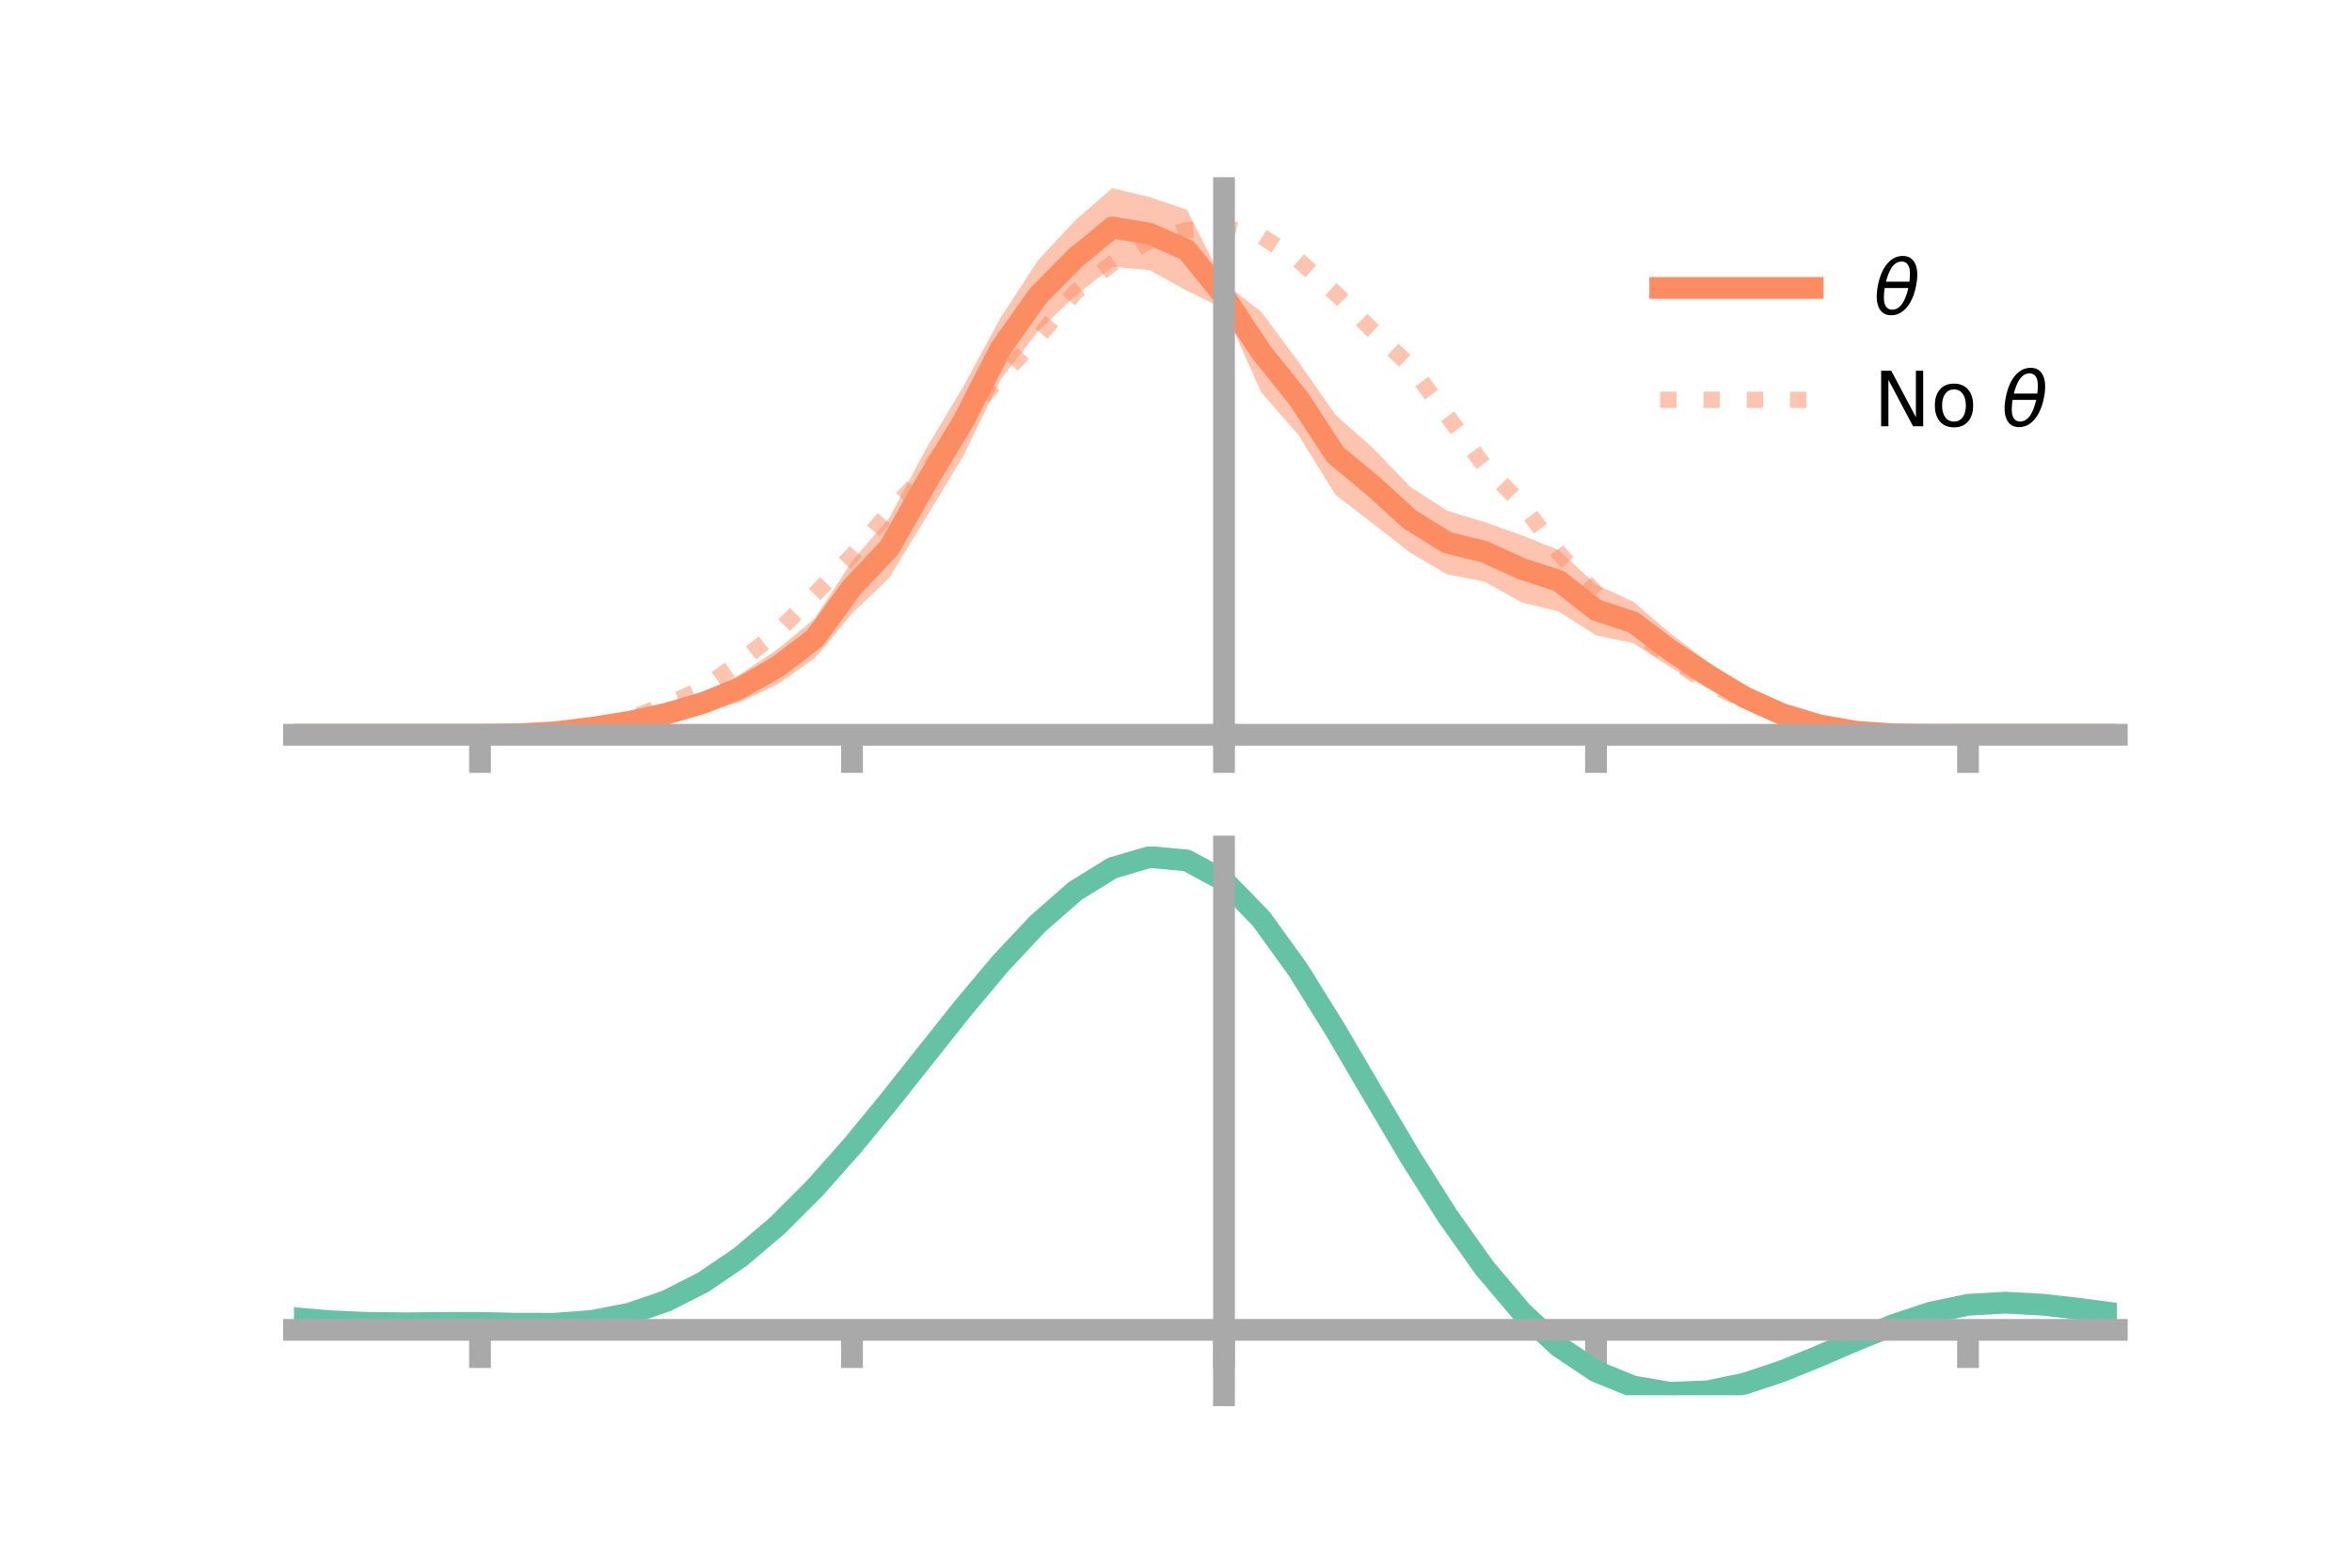<?xml version="1.0" encoding="utf-8" standalone="no"?>
<!DOCTYPE svg PUBLIC "-//W3C//DTD SVG 1.1//EN"
  "http://www.w3.org/Graphics/SVG/1.1/DTD/svg11.dtd">
<!-- Created with matplotlib (https://matplotlib.org/) -->
<svg height="144pt" version="1.1" viewBox="0 0 216 144" width="216pt" xmlns="http://www.w3.org/2000/svg" xmlns:xlink="http://www.w3.org/1999/xlink">
 <defs>
  <style type="text/css">*{stroke-linecap:butt;stroke-linejoin:round;}</style>
 </defs>
 <g id="figure_1">
  <g id="patch_1">
   <path d="M 0 144 
L 216 144 
L 216 0 
L 0 0 
z
" style="fill:none;"/>
  </g>
  <g id="axes_1">
   <g id="patch_2">
    <path d="M 27 67.68 
L 194.4 67.68 
L 194.4 17.28 
L 27 17.28 
z
" style="fill:none;"/>
   </g>
   <g id="PolyCollection_1">
    <path clip-path="url(#pb12c974042)" d="M 27 67.492 
L 27 67.492 
L 30.416 67.492 
L 33.833 67.492 
L 37.249 67.492 
L 40.665 67.492 
L 44.082 67.491 
L 47.498 67.371 
L 50.914 67.057 
L 54.331 66.505 
L 57.747 65.851 
L 61.163 64.836 
L 64.58 63.644 
L 67.996 61.919 
L 71.412 59.626 
L 74.829 56.805 
L 78.245 51.548 
L 81.661 47.567 
L 85.078 41.163 
L 88.494 35.449 
L 91.91 29.151 
L 95.327 23.911 
L 98.743 20.244 
L 102.159 17.28 
L 105.576 18.113 
L 108.992 19.253 
L 112.408 25.985 
L 115.824 28.644 
L 119.241 33.229 
L 122.657 38.121 
L 126.073 41.142 
L 129.49 44.7 
L 132.906 46.917 
L 136.322 47.948 
L 139.739 49.161 
L 143.155 50.532 
L 146.571 53.706 
L 149.988 55.256 
L 153.404 58.182 
L 156.82 60.766 
L 160.237 63.039 
L 163.653 64.861 
L 167.069 66.143 
L 170.486 66.872 
L 173.902 67.231 
L 177.318 67.421 
L 180.735 67.492 
L 184.151 67.492 
L 187.567 67.492 
L 190.984 67.492 
L 194.4 67.492 
L 194.4 67.492 
L 194.4 67.492 
L 190.984 67.492 
L 187.567 67.492 
L 184.151 67.492 
L 180.735 67.492 
L 177.318 67.58 
L 173.902 67.68 
L 170.486 67.573 
L 167.069 67.101 
L 163.653 66.323 
L 160.237 65.067 
L 156.82 63.24 
L 153.404 61.295 
L 149.988 59.076 
L 146.571 58.362 
L 143.155 56.174 
L 139.739 55.331 
L 136.322 53.418 
L 132.906 52.764 
L 129.49 50.754 
L 126.073 48.083 
L 122.657 45.463 
L 119.241 39.951 
L 115.824 36.035 
L 112.408 28.377 
L 108.992 26.693 
L 105.576 24.815 
L 102.159 24.511 
L 98.743 27.166 
L 95.327 30.437 
L 91.91 34.838 
L 88.494 41.844 
L 85.078 47.487 
L 81.661 53.094 
L 78.245 56.36 
L 74.829 60.464 
L 71.412 62.86 
L 67.996 64.469 
L 64.58 65.49 
L 61.163 66.291 
L 57.747 66.781 
L 54.331 67.207 
L 50.914 67.487 
L 47.498 67.528 
L 44.082 67.492 
L 40.665 67.492 
L 37.249 67.492 
L 33.833 67.492 
L 30.416 67.492 
L 27 67.492 
z
" style="fill:#fc8d62;fill-opacity:0.5;"/>
   </g>
   <g id="matplotlib.axis_1">
    <g id="xtick_1">
     <g id="line2d_1">
      <defs>
       <path d="M 0 0 
L 0 3.5 
" id="m5af7ff5fb0" style="stroke:#a9a9a9;stroke-width:2;"/>
      </defs>
      <g>
       <use style="fill:#a9a9a9;stroke:#a9a9a9;stroke-width:2;" x="44.082" xlink:href="#m5af7ff5fb0" y="67.492"/>
      </g>
     </g>
    </g>
    <g id="xtick_2">
     <g id="line2d_2">
      <g>
       <use style="fill:#a9a9a9;stroke:#a9a9a9;stroke-width:2;" x="78.245" xlink:href="#m5af7ff5fb0" y="67.492"/>
      </g>
     </g>
    </g>
    <g id="xtick_3">
     <g id="line2d_3">
      <g>
       <use style="fill:#a9a9a9;stroke:#a9a9a9;stroke-width:2;" x="112.408" xlink:href="#m5af7ff5fb0" y="67.492"/>
      </g>
     </g>
    </g>
    <g id="xtick_4">
     <g id="line2d_4">
      <g>
       <use style="fill:#a9a9a9;stroke:#a9a9a9;stroke-width:2;" x="146.571" xlink:href="#m5af7ff5fb0" y="67.492"/>
      </g>
     </g>
    </g>
    <g id="xtick_5">
     <g id="line2d_5">
      <g>
       <use style="fill:#a9a9a9;stroke:#a9a9a9;stroke-width:2;" x="180.735" xlink:href="#m5af7ff5fb0" y="67.492"/>
      </g>
     </g>
    </g>
   </g>
   <g id="matplotlib.axis_2"/>
   <g id="line2d_6">
    <path clip-path="url(#pb12c974042)" d="M 27 67.492 
L 30.416 67.492 
L 33.833 67.492 
L 37.249 67.492 
L 40.665 67.492 
L 44.082 67.492 
L 47.498 67.45 
L 50.914 67.272 
L 54.331 66.856 
L 57.747 66.316 
L 61.163 65.563 
L 64.58 64.567 
L 67.996 63.194 
L 71.412 61.243 
L 74.829 58.634 
L 78.245 53.954 
L 81.661 50.33 
L 85.078 44.325 
L 88.494 38.646 
L 91.91 31.995 
L 95.327 27.174 
L 98.743 23.705 
L 102.159 20.895 
L 105.576 21.464 
L 108.992 22.973 
L 112.408 27.181 
L 115.824 32.339 
L 119.241 36.59 
L 122.657 41.792 
L 126.073 44.613 
L 129.49 47.727 
L 132.906 49.841 
L 136.322 50.683 
L 139.739 52.246 
L 143.155 53.353 
L 146.571 56.034 
L 149.988 57.166 
L 153.404 59.739 
L 156.82 62.003 
L 160.237 64.053 
L 163.653 65.592 
L 167.069 66.622 
L 170.486 67.222 
L 173.902 67.455 
L 177.318 67.501 
L 180.735 67.492 
L 184.151 67.492 
L 187.567 67.492 
L 190.984 67.492 
L 194.4 67.492 
" style="fill:none;stroke:#fc8d62;stroke-linecap:square;stroke-width:2;"/>
   </g>
   <g id="line2d_7">
    <path clip-path="url(#pb12c974042)" d="M 27 67.492 
L 30.416 67.492 
L 33.833 67.492 
L 37.249 67.492 
L 40.665 67.492 
L 44.082 67.492 
L 47.498 67.44 
L 50.914 67.232 
L 54.331 66.867 
L 57.747 66.025 
L 61.163 64.758 
L 64.58 63.224 
L 67.996 60.756 
L 71.412 58.039 
L 74.829 54.59 
L 78.245 51.049 
L 81.661 47.03 
L 85.078 43.443 
L 88.494 38.519 
L 91.91 34.573 
L 95.327 31.034 
L 98.743 26.833 
L 102.159 24.19 
L 105.576 22.078 
L 108.992 21.131 
L 112.408 20.895 
L 115.824 21.692 
L 119.241 23.899 
L 122.657 26.952 
L 126.073 30.371 
L 129.49 33.593 
L 132.906 38.184 
L 136.322 42.809 
L 139.739 46.262 
L 143.155 50.8 
L 146.571 54.477 
L 149.988 57.834 
L 153.404 60.444 
L 156.82 62.774 
L 160.237 64.33 
L 163.653 65.827 
L 167.069 66.654 
L 170.486 67.121 
L 173.902 67.455 
L 177.318 67.508 
L 180.735 67.492 
L 184.151 67.492 
L 187.567 67.492 
L 190.984 67.492 
L 194.4 67.492 
" style="fill:none;stroke:#fc8d62;stroke-dasharray:1.5,2.475;stroke-dashoffset:0;stroke-opacity:0.5;stroke-width:1.5;"/>
   </g>
   <g id="patch_3">
    <path d="M 112.408 67.68 
L 112.408 17.28 
" style="fill:none;stroke:#a9a9a9;stroke-linecap:square;stroke-linejoin:miter;stroke-width:2;"/>
   </g>
   <g id="patch_4">
    <path d="M 194.4 67.68 
L 194.4 17.28 
" style="fill:none;"/>
   </g>
   <g id="patch_5">
    <path d="M 27 67.492 
L 194.4 67.492 
" style="fill:none;stroke:#a9a9a9;stroke-linecap:square;stroke-linejoin:miter;stroke-width:2;"/>
   </g>
   <g id="patch_6">
    <path d="M 27 17.28 
L 194.4 17.28 
" style="fill:none;"/>
   </g>
   <g id="legend_1">
    <g id="line2d_8">
     <path d="M 152.47 26.449 
L 166.47 26.449 
" style="fill:none;stroke:#fc8d62;stroke-linecap:square;stroke-width:2;"/>
    </g>
    <g id="line2d_9"/>
    <g id="text_1">
     <!-- $\theta$ -->
     <g transform="translate(172.07 28.899)scale(0.07 -0.07)">
      <defs>
       <path d="M 45.516 34.672 
L 14.453 34.672 
Q 12.359 20.062 14.5 13.875 
Q 17.188 6.25 24.469 6.25 
Q 31.781 6.25 37.359 13.922 
Q 42.234 20.656 45.516 34.672 
z
M 47.016 42.969 
Q 48.344 56.844 46.625 61.719 
Q 43.953 69.438 36.766 69.438 
Q 29.297 69.438 23.828 61.812 
Q 19.531 55.672 16.156 42.969 
z
M 38.188 76.766 
Q 49.906 76.766 54.594 66.406 
Q 59.281 56.109 55.719 37.844 
Q 52.203 19.625 43.453 9.281 
Q 34.766 -1.125 23.047 -1.125 
Q 11.281 -1.125 6.641 9.281 
Q 2 19.625 5.516 37.844 
Q 9.078 56.109 17.719 66.406 
Q 26.422 76.766 38.188 76.766 
z
" id="DejaVuSans-Oblique-952"/>
      </defs>
      <use transform="translate(0 0.234)" xlink:href="#DejaVuSans-Oblique-952"/>
     </g>
    </g>
    <g id="line2d_10">
     <path d="M 152.47 36.724 
L 166.47 36.724 
" style="fill:none;stroke:#fc8d62;stroke-dasharray:1.5,2.475;stroke-dashoffset:0;stroke-opacity:0.5;stroke-width:1.5;"/>
    </g>
    <g id="line2d_11"/>
    <g id="text_2">
     <!-- No $\theta$ -->
     <g transform="translate(172.07 39.174)scale(0.07 -0.07)">
      <defs>
       <path d="M 9.812 72.906 
L 23.094 72.906 
L 55.422 11.922 
L 55.422 72.906 
L 64.984 72.906 
L 64.984 0 
L 51.703 0 
L 19.391 60.984 
L 19.391 0 
L 9.812 0 
z
" id="DejaVuSans-78"/>
       <path d="M 30.609 48.391 
Q 23.391 48.391 19.188 42.75 
Q 14.984 37.109 14.984 27.297 
Q 14.984 17.484 19.156 11.844 
Q 23.344 6.203 30.609 6.203 
Q 37.797 6.203 41.984 11.859 
Q 46.188 17.531 46.188 27.297 
Q 46.188 37.016 41.984 42.703 
Q 37.797 48.391 30.609 48.391 
z
M 30.609 56 
Q 42.328 56 49.016 48.375 
Q 55.719 40.766 55.719 27.297 
Q 55.719 13.875 49.016 6.219 
Q 42.328 -1.422 30.609 -1.422 
Q 18.844 -1.422 12.172 6.219 
Q 5.516 13.875 5.516 27.297 
Q 5.516 40.766 12.172 48.375 
Q 18.844 56 30.609 56 
z
" id="DejaVuSans-111"/>
       <path id="DejaVuSans-32"/>
      </defs>
      <use transform="translate(0 0.234)" xlink:href="#DejaVuSans-78"/>
      <use transform="translate(74.805 0.234)" xlink:href="#DejaVuSans-111"/>
      <use transform="translate(135.986 0.234)" xlink:href="#DejaVuSans-32"/>
      <use transform="translate(167.773 0.234)" xlink:href="#DejaVuSans-Oblique-952"/>
     </g>
    </g>
   </g>
  </g>
  <g id="axes_2">
   <g id="patch_7">
    <path d="M 27 128.16 
L 194.4 128.16 
L 194.4 77.76 
L 27 77.76 
z
" style="fill:none;"/>
   </g>
   <g id="PolyCollection_2">
    <path clip-path="url(#p4a8603c0c7)" d="M 27 121.12 
L 27 121.039 
L 30.416 121.337 
L 33.833 121.491 
L 37.249 121.521 
L 40.665 121.485 
L 44.082 121.477 
L 47.498 121.552 
L 50.914 121.552 
L 54.331 121.294 
L 57.747 120.633 
L 61.163 119.454 
L 64.58 117.685 
L 67.996 115.304 
L 71.412 112.332 
L 74.829 108.827 
L 78.245 104.884 
L 81.661 100.63 
L 85.078 96.221 
L 88.494 91.839 
L 91.91 87.685 
L 95.327 83.973 
L 98.743 80.929 
L 102.159 78.782 
L 105.576 77.76 
L 108.992 78.087 
L 112.408 79.969 
L 115.824 83.521 
L 119.241 88.324 
L 122.657 93.902 
L 126.073 99.813 
L 129.49 105.676 
L 132.906 111.177 
L 136.322 116.07 
L 139.739 120.183 
L 143.155 123.411 
L 146.571 125.717 
L 149.988 127.125 
L 153.404 127.709 
L 156.82 127.582 
L 160.237 126.883 
L 163.653 125.768 
L 167.069 124.404 
L 170.486 122.956 
L 173.902 121.593 
L 177.318 120.476 
L 180.735 119.767 
L 184.151 119.573 
L 187.567 119.763 
L 190.984 120.162 
L 194.4 120.625 
L 194.4 120.731 
L 194.4 120.731 
L 190.984 120.294 
L 187.567 119.915 
L 184.151 119.738 
L 180.735 119.939 
L 177.318 120.661 
L 173.902 121.81 
L 170.486 123.223 
L 167.069 124.725 
L 163.653 126.14 
L 160.237 127.294 
L 156.82 128.018 
L 153.404 128.16 
L 149.988 127.59 
L 146.571 126.21 
L 143.155 123.962 
L 139.739 120.83 
L 136.322 116.85 
L 132.906 112.116 
L 129.49 106.791 
L 126.073 101.106 
L 122.657 95.366 
L 119.241 89.944 
L 115.824 85.272 
L 112.408 81.816 
L 108.992 79.992 
L 105.576 79.679 
L 102.159 80.672 
L 98.743 82.748 
L 95.327 85.682 
L 91.91 89.251 
L 88.494 93.236 
L 85.078 97.431 
L 81.661 101.641 
L 78.245 105.697 
L 74.829 109.451 
L 71.412 112.785 
L 67.996 115.613 
L 64.58 117.883 
L 61.163 119.581 
L 57.747 120.73 
L 54.331 121.384 
L 50.914 121.637 
L 47.498 121.634 
L 44.082 121.555 
L 40.665 121.557 
L 37.249 121.583 
L 33.833 121.547 
L 30.416 121.398 
L 27 121.12 
z
" style="fill:#66c2a5;fill-opacity:0.5;"/>
   </g>
   <g id="matplotlib.axis_3">
    <g id="xtick_6">
     <g id="line2d_12">
      <g>
       <use style="fill:#a9a9a9;stroke:#a9a9a9;stroke-width:2;" x="44.082" xlink:href="#m5af7ff5fb0" y="122.153"/>
      </g>
     </g>
    </g>
    <g id="xtick_7">
     <g id="line2d_13">
      <g>
       <use style="fill:#a9a9a9;stroke:#a9a9a9;stroke-width:2;" x="78.245" xlink:href="#m5af7ff5fb0" y="122.153"/>
      </g>
     </g>
    </g>
    <g id="xtick_8">
     <g id="line2d_14">
      <g>
       <use style="fill:#a9a9a9;stroke:#a9a9a9;stroke-width:2;" x="112.408" xlink:href="#m5af7ff5fb0" y="122.153"/>
      </g>
     </g>
    </g>
    <g id="xtick_9">
     <g id="line2d_15">
      <g>
       <use style="fill:#a9a9a9;stroke:#a9a9a9;stroke-width:2;" x="146.571" xlink:href="#m5af7ff5fb0" y="122.153"/>
      </g>
     </g>
    </g>
    <g id="xtick_10">
     <g id="line2d_16">
      <g>
       <use style="fill:#a9a9a9;stroke:#a9a9a9;stroke-width:2;" x="180.735" xlink:href="#m5af7ff5fb0" y="122.153"/>
      </g>
     </g>
    </g>
   </g>
   <g id="matplotlib.axis_4"/>
   <g id="line2d_17">
    <path clip-path="url(#p4a8603c0c7)" d="M 27 121.079 
L 30.416 121.368 
L 33.833 121.519 
L 37.249 121.552 
L 40.665 121.521 
L 44.082 121.516 
L 47.498 121.593 
L 50.914 121.595 
L 54.331 121.339 
L 57.747 120.681 
L 61.163 119.517 
L 64.58 117.784 
L 67.996 115.459 
L 71.412 112.559 
L 74.829 109.139 
L 78.245 105.291 
L 81.661 101.136 
L 85.078 96.826 
L 88.494 92.538 
L 91.91 88.468 
L 95.327 84.828 
L 98.743 81.839 
L 102.159 79.727 
L 105.576 78.72 
L 108.992 79.039 
L 112.408 80.892 
L 115.824 84.397 
L 119.241 89.134 
L 122.657 94.634 
L 126.073 100.459 
L 129.49 106.233 
L 132.906 111.647 
L 136.322 116.46 
L 139.739 120.506 
L 143.155 123.687 
L 146.571 125.964 
L 149.988 127.358 
L 153.404 127.935 
L 156.82 127.8 
L 160.237 127.089 
L 163.653 125.954 
L 167.069 124.564 
L 170.486 123.09 
L 173.902 121.702 
L 177.318 120.569 
L 180.735 119.853 
L 184.151 119.655 
L 187.567 119.839 
L 190.984 120.228 
L 194.4 120.678 
" style="fill:none;stroke:#66c2a5;stroke-linecap:square;stroke-width:2;"/>
   </g>
   <g id="patch_8">
    <path d="M 112.408 128.16 
L 112.408 77.76 
" style="fill:none;stroke:#a9a9a9;stroke-linecap:square;stroke-linejoin:miter;stroke-width:2;"/>
   </g>
   <g id="patch_9">
    <path d="M 194.4 128.16 
L 194.4 77.76 
" style="fill:none;"/>
   </g>
   <g id="patch_10">
    <path d="M 27 122.153 
L 194.4 122.153 
" style="fill:none;stroke:#a9a9a9;stroke-linecap:square;stroke-linejoin:miter;stroke-width:2;"/>
   </g>
   <g id="patch_11">
    <path d="M 27 77.76 
L 194.4 77.76 
" style="fill:none;"/>
   </g>
  </g>
 </g>
 <defs>
  <clipPath id="pb12c974042">
   <rect height="50.4" width="167.4" x="27" y="17.28"/>
  </clipPath>
  <clipPath id="p4a8603c0c7">
   <rect height="50.4" width="167.4" x="27" y="77.76"/>
  </clipPath>
 </defs>
</svg>
